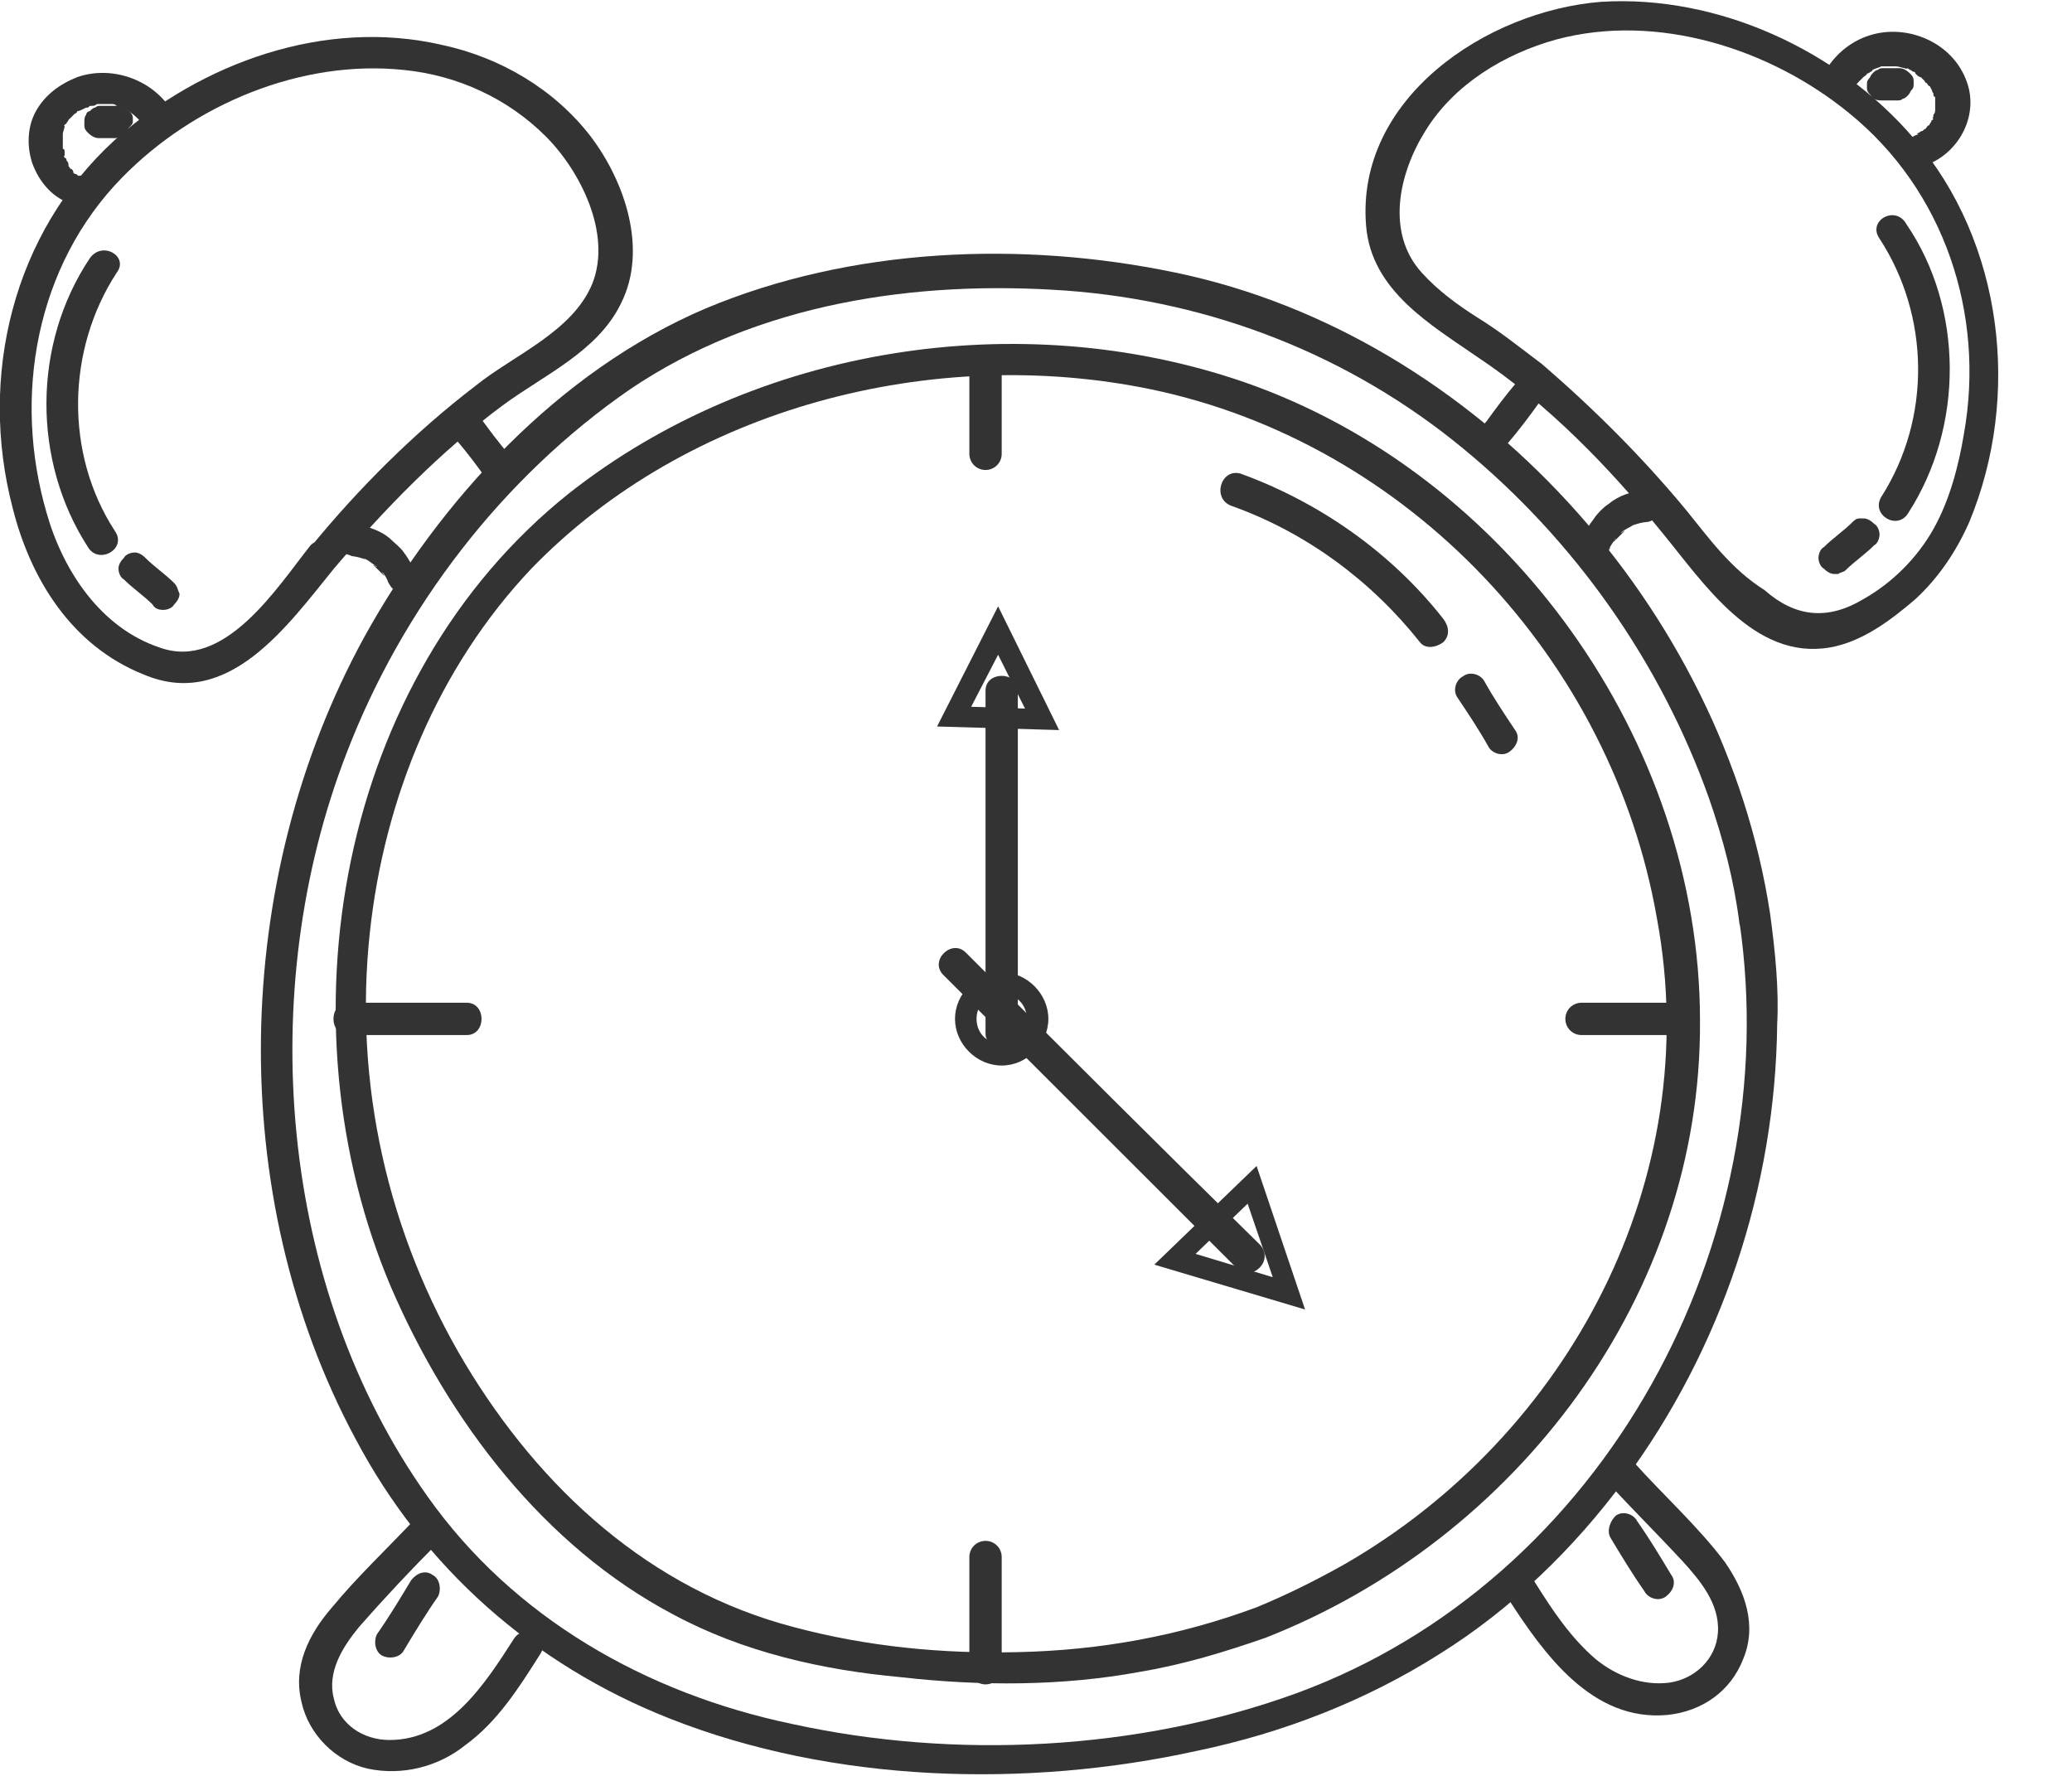 <svg width="56" height="48" viewBox="0 0 56 48" fill="none" xmlns="http://www.w3.org/2000/svg" xmlns:xlink="http://www.w3.org/1999/xlink">
<path d="M40.755,43.2C41.725,44.703 43.035,46.546 45.073,46.352C45.995,46.255 46.771,45.721 47.11,44.849C47.499,43.927 47.159,43.006 46.625,42.23C45.898,41.261 44.976,40.436 44.151,39.515C43.763,39.127 43.181,39.709 43.52,40.146C44.151,40.824 44.83,41.503 45.461,42.182C45.946,42.715 46.48,43.346 46.431,44.121C46.383,44.849 45.801,45.382 45.121,45.479C44.394,45.576 43.666,45.285 43.132,44.849C42.453,44.267 41.968,43.539 41.482,42.764C41.24,42.279 40.464,42.715 40.755,43.2Z" fill="#333333"/>
<path d="M43.52,41.552C43.811,42.036 44.102,42.521 44.442,43.006C44.539,43.2 44.83,43.297 45.024,43.152C45.218,43.006 45.315,42.764 45.17,42.57C44.879,42.085 44.588,41.6 44.248,41.115C44.151,40.921 43.86,40.824 43.666,40.97C43.52,41.115 43.423,41.358 43.52,41.552Z" fill="#333333"/>
<path d="M13.876,44.315C13.1,45.527 12.129,47.03 10.528,47.03C9.801,47.03 9.17,46.594 9.024,45.915C8.83,45.188 9.267,44.509 9.703,43.976C10.383,43.2 11.111,42.424 11.838,41.697C12.226,41.309 11.596,40.679 11.208,41.067C10.48,41.842 9.655,42.618 8.976,43.442C8.345,44.17 7.908,45.042 8.151,46.012C8.345,46.885 9.073,47.612 9.946,47.806C10.868,48 11.838,47.758 12.566,47.176C13.439,46.545 14.022,45.624 14.604,44.703C14.895,44.267 14.167,43.83 13.876,44.315Z" fill="#333333"/>
<path d="M11.11,42.715C10.819,43.2 10.528,43.685 10.189,44.17C10.092,44.364 10.14,44.655 10.334,44.752C10.528,44.849 10.819,44.8 10.916,44.606C11.208,44.121 11.499,43.636 11.838,43.152C11.935,42.958 11.887,42.667 11.693,42.57C11.499,42.424 11.256,42.521 11.11,42.715Z" fill="#333333"/>
<path d="M40.755,11.976C41.046,11.636 41.337,11.249 41.58,10.909C41.677,10.812 41.725,10.715 41.725,10.618C41.725,10.521 41.677,10.376 41.58,10.327C41.483,10.23 41.385,10.182 41.288,10.182C41.191,10.182 41.046,10.23 40.997,10.327C40.706,10.667 40.415,11.055 40.173,11.394C40.075,11.491 40.027,11.588 40.027,11.685C40.027,11.782 40.075,11.927 40.173,11.976C40.27,12.073 40.367,12.121 40.464,12.121C40.561,12.073 40.706,12.024 40.755,11.976Z" fill="#333333"/>
<path d="M43.52,14.788C43.52,14.788 43.52,14.836 43.472,14.885C43.52,14.739 43.617,14.642 43.666,14.545C43.666,14.594 43.617,14.594 43.617,14.642C43.714,14.545 43.811,14.448 43.908,14.351C43.86,14.351 43.86,14.4 43.811,14.4C43.908,14.303 44.054,14.255 44.199,14.158C44.151,14.158 44.151,14.206 44.102,14.206C44.248,14.158 44.394,14.109 44.539,14.109C44.491,14.109 44.442,14.109 44.442,14.109L44.491,14.109C44.588,14.109 44.685,14.061 44.782,13.964C44.879,13.867 44.927,13.77 44.927,13.673C44.927,13.576 44.879,13.43 44.782,13.382C44.685,13.333 44.588,13.236 44.491,13.236C44.102,13.285 43.763,13.382 43.472,13.624C43.326,13.721 43.181,13.867 43.084,14.012C42.938,14.206 42.841,14.351 42.744,14.594C42.695,14.691 42.744,14.836 42.792,14.933C42.841,15.03 42.938,15.127 43.035,15.127C43.132,15.176 43.278,15.127 43.375,15.079C43.423,14.982 43.472,14.885 43.52,14.788Z" fill="#333333"/>
<path d="M45.558,13.77C44.394,12.364 43.084,11.055 41.677,9.842C41.094,9.406 40.561,8.97 39.93,8.582C39.396,8.242 38.863,7.855 38.426,7.37C37.456,6.303 37.795,4.703 38.523,3.539C39.299,2.279 40.658,1.455 42.065,1.067C44.782,0.339 47.838,1.309 49.973,3.055C52.544,5.139 53.66,8.485 53.078,11.733C52.933,12.606 52.69,13.527 52.253,14.303C51.817,15.079 51.137,15.758 50.361,16.194C49.391,16.776 48.518,16.679 47.693,15.952C46.771,15.37 46.189,14.545 45.558,13.77C45.218,13.333 44.588,13.964 44.927,14.4C46.043,15.758 47.402,17.842 49.439,17.503C50.313,17.358 51.089,16.776 51.768,16.194C52.399,15.612 52.884,14.885 53.224,14.109C54.631,10.715 54.146,6.545 51.72,3.733C49.682,1.358 46.431,-0.145 43.278,0.049C40.173,0.291 36.631,2.667 36.922,6.109C37.067,7.855 38.668,8.776 39.93,9.649C41.822,10.909 43.472,12.606 44.927,14.4C45.267,14.788 45.898,14.206 45.558,13.77Z" fill="#333333"/>
<path d="M50.798,6.449C52.156,8.533 52.205,11.297 50.846,13.43C50.555,13.915 51.283,14.352 51.574,13.867C53.078,11.539 53.078,8.339 51.526,6.061C51.235,5.527 50.458,5.964 50.798,6.449Z" fill="#333333"/>
<path d="M49.876,15.418C50.119,15.176 50.41,14.982 50.652,14.739C50.749,14.691 50.798,14.546 50.798,14.449C50.798,14.352 50.749,14.206 50.652,14.158C50.555,14.061 50.458,14.012 50.361,14.012C50.313,14.012 50.264,14.012 50.264,14.012C50.167,14.012 50.119,14.061 50.07,14.109C49.828,14.352 49.536,14.546 49.294,14.788C49.197,14.836 49.148,14.982 49.148,15.079C49.148,15.176 49.197,15.321 49.294,15.37C49.391,15.467 49.488,15.515 49.585,15.515C49.633,15.515 49.682,15.515 49.682,15.515C49.731,15.467 49.828,15.467 49.876,15.418Z" fill="#333333"/>
<path d="M50.022,2.521C50.119,2.327 50.167,2.279 50.313,2.133C50.313,2.133 50.41,2.036 50.361,2.085C50.41,2.036 50.458,2.036 50.458,1.988C50.507,1.988 50.555,1.939 50.555,1.939C50.555,1.939 50.604,1.939 50.604,1.891C50.652,1.842 50.555,1.891 50.604,1.891C50.701,1.842 50.749,1.842 50.846,1.794L50.895,1.794C50.943,1.794 50.992,1.794 51.041,1.794C51.089,1.794 51.138,1.794 51.186,1.794L51.235,1.794C51.332,1.794 51.429,1.842 51.477,1.842C51.477,1.842 51.574,1.891 51.526,1.842C51.574,1.842 51.623,1.891 51.623,1.891C51.671,1.891 51.671,1.939 51.72,1.939C51.72,1.939 51.768,1.939 51.768,1.988L51.817,2.036C51.817,2.036 51.865,2.085 51.914,2.085C51.962,2.133 51.962,2.133 52.011,2.182C52.011,2.182 52.059,2.279 52.059,2.23C52.108,2.279 52.108,2.327 52.156,2.327L52.205,2.424C52.205,2.376 52.205,2.473 52.253,2.521C52.253,2.57 52.253,2.618 52.302,2.618L52.302,2.667C52.302,2.618 52.302,2.618 52.302,2.667C52.302,2.764 52.302,2.812 52.302,2.909L52.302,2.958C52.302,3.006 52.302,3.055 52.253,3.103L52.253,3.152C52.253,3.152 52.205,3.249 52.253,3.2C52.253,3.2 52.253,3.249 52.205,3.249C52.205,3.297 52.156,3.346 52.156,3.346C52.156,3.346 52.156,3.394 52.108,3.394C52.059,3.442 52.059,3.491 52.011,3.491L51.962,3.539C52.011,3.491 51.914,3.588 51.962,3.539C51.914,3.539 51.865,3.588 51.865,3.588C51.865,3.588 51.817,3.588 51.817,3.636C51.914,3.588 51.768,3.685 51.817,3.636C51.574,3.733 51.429,3.927 51.526,4.17C51.574,4.364 51.817,4.558 52.059,4.461C52.981,4.121 53.515,3.055 53.127,2.133C52.739,1.164 51.623,0.679 50.652,0.921C50.07,1.067 49.585,1.455 49.294,1.988C49.197,2.182 49.245,2.473 49.439,2.57C49.634,2.812 49.925,2.764 50.022,2.521Z" fill="#333333"/>
<path d="M50.846,2.715C50.992,2.715 51.137,2.715 51.283,2.715C51.332,2.715 51.38,2.715 51.429,2.667C51.477,2.667 51.526,2.618 51.574,2.57C51.623,2.521 51.623,2.473 51.671,2.424C51.72,2.376 51.72,2.327 51.72,2.279C51.72,2.23 51.72,2.182 51.72,2.182C51.72,2.085 51.671,2.036 51.623,1.988C51.526,1.891 51.429,1.843 51.332,1.843C51.186,1.843 51.04,1.843 50.895,1.843C50.846,1.843 50.798,1.843 50.749,1.891C50.701,1.891 50.652,1.939 50.604,1.988C50.555,2.036 50.555,2.085 50.507,2.133C50.458,2.182 50.458,2.23 50.458,2.279C50.458,2.327 50.458,2.376 50.458,2.376C50.458,2.473 50.507,2.521 50.555,2.57C50.604,2.667 50.701,2.715 50.846,2.715Z" fill="#333333"/>
<path d="M13.779,12.315C13.488,11.976 13.197,11.588 12.954,11.249C12.906,11.152 12.76,11.152 12.663,11.152C12.566,11.152 12.421,11.2 12.372,11.297C12.275,11.394 12.226,11.491 12.226,11.588C12.226,11.636 12.226,11.685 12.226,11.685C12.226,11.782 12.275,11.83 12.323,11.879C12.615,12.218 12.906,12.606 13.148,12.946C13.197,13.043 13.342,13.091 13.439,13.091C13.536,13.091 13.682,13.043 13.73,12.946C13.828,12.849 13.876,12.752 13.876,12.655C13.876,12.606 13.876,12.558 13.876,12.558C13.876,12.461 13.828,12.364 13.779,12.315Z" fill="#333333"/>
<path d="M11.256,15.515C11.159,15.321 11.062,15.127 10.916,14.933C10.819,14.788 10.674,14.691 10.528,14.546C10.237,14.303 9.849,14.206 9.509,14.158C9.412,14.158 9.267,14.206 9.218,14.303C9.121,14.4 9.073,14.497 9.073,14.594C9.073,14.691 9.121,14.837 9.218,14.885C9.315,14.982 9.412,14.982 9.509,15.03L9.558,15.03C9.509,15.03 9.461,15.03 9.461,15.03C9.606,15.03 9.752,15.079 9.898,15.127C9.849,15.127 9.849,15.079 9.801,15.079C9.946,15.127 10.043,15.224 10.189,15.321C10.14,15.321 10.14,15.273 10.092,15.273C10.189,15.37 10.286,15.467 10.383,15.564C10.383,15.515 10.334,15.515 10.334,15.467C10.431,15.564 10.48,15.709 10.528,15.806C10.528,15.758 10.48,15.758 10.48,15.709C10.528,15.806 10.577,15.903 10.674,15.952C10.771,16 10.916,16.049 11.013,16C11.11,15.952 11.208,15.903 11.256,15.806C11.256,15.758 11.305,15.612 11.256,15.515Z" fill="#333333"/>
<path d="M9.024,15.37C10.383,13.77 11.887,12.218 13.585,10.958C14.701,10.133 16.156,9.503 16.787,8.194C17.515,6.739 16.884,4.897 15.962,3.685C14.992,2.424 13.536,1.552 11.935,1.212C8.782,0.485 5.434,1.697 3.105,3.782C0.34,6.303 -0.582,10.182 0.34,13.721C0.825,15.661 1.941,17.455 3.881,18.23C6.162,19.2 7.763,16.921 9.024,15.37C9.364,14.933 8.782,14.352 8.393,14.739C7.472,15.903 6.065,18.133 4.318,17.503C2.717,16.97 1.698,15.418 1.261,13.867C0.34,10.715 0.97,7.176 3.299,4.8C5.24,2.812 8.151,1.6 10.916,1.891C12.372,2.036 13.73,2.667 14.749,3.685C15.671,4.606 16.544,6.303 16.011,7.661C15.477,8.97 13.876,9.6 12.857,10.424C11.208,11.685 9.703,13.188 8.393,14.788C8.054,15.176 8.685,15.806 9.024,15.37Z" fill="#333333"/>
<path d="M2.426,6.982C0.873,9.309 0.873,12.461 2.377,14.788C2.668,15.273 3.445,14.836 3.105,14.352C1.747,12.267 1.795,9.455 3.154,7.37C3.493,6.933 2.765,6.497 2.426,6.982Z" fill="#333333"/>
<path d="M4.706,15.758C4.463,15.515 4.172,15.321 3.93,15.079C3.833,14.982 3.736,14.933 3.639,14.933C3.542,14.933 3.396,14.982 3.348,15.079C3.251,15.176 3.202,15.273 3.202,15.37C3.202,15.467 3.251,15.612 3.348,15.661C3.59,15.903 3.881,16.097 4.124,16.339C4.172,16.436 4.269,16.485 4.415,16.485C4.512,16.485 4.658,16.436 4.706,16.339C4.803,16.242 4.852,16.145 4.852,16.049C4.803,15.952 4.803,15.855 4.706,15.758Z" fill="#333333"/>
<path d="M4.706,3.103C4.221,2.182 3.057,1.746 2.086,2.085C1.601,2.279 1.213,2.57 0.97,3.006C0.728,3.443 0.728,3.976 0.873,4.412C1.067,4.946 1.455,5.382 1.989,5.527C2.232,5.624 2.474,5.43 2.523,5.236C2.571,5.043 2.426,4.8 2.183,4.752C2.086,4.703 2.232,4.752 2.135,4.752C2.086,4.752 2.086,4.703 2.038,4.703C2.038,4.703 1.941,4.655 1.989,4.703C1.989,4.606 1.941,4.558 1.892,4.558C1.892,4.509 1.844,4.509 1.844,4.461C1.892,4.509 1.844,4.461 1.844,4.412C1.844,4.364 1.795,4.364 1.795,4.315C1.795,4.315 1.795,4.267 1.747,4.267C1.747,4.267 1.698,4.17 1.747,4.218C1.747,4.267 1.747,4.17 1.747,4.121C1.747,4.073 1.747,4.024 1.698,4.024L1.698,3.927C1.698,3.879 1.698,3.879 1.698,3.83C1.698,3.782 1.698,3.733 1.698,3.685L1.698,3.636C1.698,3.539 1.747,3.491 1.747,3.394C1.698,3.443 1.747,3.346 1.795,3.346C1.795,3.297 1.844,3.297 1.844,3.249C1.892,3.2 1.844,3.249 1.892,3.2C1.844,3.249 1.892,3.2 1.941,3.152C1.941,3.152 1.989,3.103 2.038,3.055C1.989,3.103 2.086,3.055 2.086,3.006C2.135,3.006 2.232,2.958 2.329,2.909L2.377,2.909C2.426,2.861 2.426,2.861 2.474,2.861C2.523,2.861 2.571,2.861 2.62,2.812L2.668,2.812C2.765,2.812 2.862,2.812 2.96,2.812L3.008,2.812C3.057,2.812 3.105,2.812 3.154,2.861C3.493,2.958 3.784,3.2 3.978,3.539C4.075,3.733 4.367,3.782 4.561,3.685C4.755,3.539 4.803,3.297 4.706,3.103Z" fill="#333333"/>
<path d="M3.154,2.861C3.008,2.861 2.862,2.861 2.717,2.861C2.668,2.861 2.62,2.861 2.571,2.909C2.523,2.909 2.474,2.958 2.426,3.006C2.377,3.006 2.329,3.055 2.329,3.103C2.28,3.152 2.28,3.249 2.28,3.297C2.28,3.346 2.28,3.394 2.28,3.394C2.28,3.491 2.329,3.54 2.377,3.588C2.474,3.685 2.571,3.733 2.668,3.733C2.814,3.733 2.96,3.733 3.105,3.733C3.154,3.733 3.202,3.733 3.251,3.685C3.299,3.685 3.348,3.636 3.396,3.588C3.445,3.54 3.445,3.491 3.493,3.443C3.542,3.394 3.59,3.346 3.59,3.297C3.59,3.249 3.59,3.2 3.59,3.2C3.59,3.103 3.542,3.055 3.493,3.006C3.348,2.909 3.251,2.861 3.154,2.861Z" fill="#333333"/>
<path d="M27.073,28.8C26.393,28.8 25.811,28.218 25.811,27.539C25.811,26.861 26.393,26.279 27.073,26.279C27.752,26.279 28.334,26.861 28.334,27.539C28.334,28.218 27.752,28.8 27.073,28.8ZM27.073,26.861C26.685,26.861 26.393,27.152 26.393,27.539C26.393,27.927 26.685,28.218 27.073,28.218C27.461,28.218 27.752,27.927 27.752,27.539C27.752,27.152 27.461,26.861 27.073,26.861Z" fill="#333333"/>
<path d="M25.52,26.376C28.14,28.994 30.809,31.661 33.428,34.279C33.817,34.667 34.447,34.085 34.059,33.649C31.391,31.03 28.771,28.412 26.102,25.746C25.714,25.358 25.083,25.988 25.52,26.376Z" fill="#333333"/>
<path d="M35.272,35.394L31.197,34.182L33.962,31.515L35.272,35.394ZM32.313,33.891L34.399,34.521L33.72,32.534L32.313,33.891Z" fill="#333333"/>
<path d="M26.636,18.667C26.636,21.77 26.636,24.873 26.636,27.927C26.636,28.461 27.509,28.461 27.509,27.927C27.509,24.824 27.509,21.721 27.509,18.667C27.509,18.134 26.636,18.134 26.636,18.667Z" fill="#333333"/>
<path d="M28.625,19.733L25.326,19.636L26.976,16.388L28.625,19.733ZM26.248,19.103L27.703,19.152L26.976,17.697L26.248,19.103Z" fill="#333333"/>
<path d="M47.838,24.679C46.577,16.485 39.93,9.067 31.779,7.37C27.606,6.497 22.997,6.691 19.067,8.339C15.089,10.036 11.887,13.527 9.849,17.212C6.259,23.758 6.065,32.291 9.606,38.885C11.45,42.376 14.41,44.994 18.097,46.449C22.512,48.194 27.752,48.339 32.361,47.321C34.69,46.836 36.922,45.964 38.911,44.703C40.852,43.491 42.55,41.842 43.908,40C46.528,36.461 47.984,32.097 48.032,27.685C48.081,26.764 47.984,25.745 47.838,24.679C47.741,24.145 46.916,24.388 47.013,24.921C48.275,33.552 43.375,42.715 35.03,45.77C30.76,47.321 25.811,47.564 21.396,46.594C17.466,45.77 13.876,43.733 11.547,40.436C7.52,34.764 6.889,26.764 9.364,20.364C10.868,16.436 13.585,12.897 17.03,10.521C20.474,8.194 24.744,7.564 28.819,7.855C32.749,8.145 36.485,9.6 39.542,12.121C42.55,14.594 44.879,17.891 46.189,21.576C46.577,22.691 46.868,23.806 47.013,24.97C47.11,25.455 47.935,25.212 47.838,24.679Z" fill="#333333"/>
<path d="M33.962,43.443C31.876,44.218 29.741,44.606 27.509,44.655C25.472,44.703 23.434,44.509 21.445,43.976C17.563,42.958 14.604,40.243 12.566,36.849C10.48,33.358 9.558,29.285 9.995,25.212C10.383,21.576 11.838,18.036 14.361,15.37C18.582,11.006 25.229,9.309 31.1,10.521C38.086,11.976 43.569,17.842 44.782,24.824C46.092,31.855 42.404,38.788 36.34,42.279C35.563,42.715 34.787,43.103 33.962,43.443C33.429,43.636 33.671,44.461 34.205,44.267C40.997,41.6 45.995,35.006 45.946,27.588C45.946,20.024 40.755,12.8 33.623,10.327C27.558,8.242 20.426,9.358 15.38,13.333C9.121,18.327 7.52,27.636 10.577,34.812C12.129,38.4 14.701,41.794 18.194,43.636C20.086,44.655 22.221,45.139 24.356,45.333C26.491,45.576 28.722,45.576 30.809,45.188C31.973,44.994 33.089,44.655 34.205,44.267C34.739,44.073 34.496,43.2 33.962,43.443Z" fill="#333333"/>
<path d="M26.199,10.036C26.199,10.473 26.199,10.909 26.199,11.297C26.491,11.297 26.782,11.297 27.073,11.297C27.073,11.006 27.073,10.667 27.073,10.376C26.782,10.376 26.491,10.376 26.199,10.376C26.199,10.715 26.199,11.055 26.199,11.394C26.199,11.636 26.394,11.83 26.636,11.83C26.879,11.83 27.073,11.636 27.073,11.394C27.073,11.006 27.073,10.667 27.073,10.279C26.782,10.279 26.491,10.279 26.199,10.279C26.199,10.667 26.199,11.006 26.199,11.394C26.199,11.636 26.394,11.83 26.636,11.83C26.879,11.83 27.073,11.636 27.073,11.394C27.073,11.103 27.073,10.812 27.073,10.521C27.073,10.279 26.879,10.085 26.636,10.085C26.394,10.085 26.199,10.279 26.199,10.521C26.199,11.103 26.199,11.685 26.199,12.267C26.491,12.267 26.782,12.267 27.073,12.267C27.073,11.879 27.073,11.491 27.073,11.103C27.073,10.861 26.879,10.667 26.636,10.667C26.394,10.667 26.199,10.861 26.199,11.103C26.199,11.491 26.199,11.879 26.199,12.267C26.199,12.509 26.394,12.703 26.636,12.703C26.879,12.703 27.073,12.509 27.073,12.267C27.073,11.685 27.073,11.103 27.073,10.521C26.782,10.521 26.491,10.521 26.199,10.521C26.199,10.812 26.199,11.103 26.199,11.394C26.491,11.394 26.782,11.394 27.073,11.394C27.073,11.006 27.073,10.667 27.073,10.279C27.073,10.036 26.879,9.842 26.636,9.842C26.394,9.842 26.199,10.036 26.199,10.279C26.199,10.667 26.199,11.006 26.199,11.394C26.491,11.394 26.782,11.394 27.073,11.394C27.073,11.055 27.073,10.715 27.073,10.376C27.073,10.133 26.879,9.939 26.636,9.939C26.394,9.939 26.199,10.133 26.199,10.376C26.199,10.667 26.199,11.006 26.199,11.297C26.199,11.539 26.394,11.733 26.636,11.733C26.879,11.733 27.073,11.539 27.073,11.297C27.073,10.861 27.073,10.424 27.073,10.036C27.073,9.794 26.879,9.6 26.636,9.6C26.394,9.6 26.199,9.794 26.199,10.036Z" fill="#333333"/>
<path d="M26.199,42.085C26.199,43.054 26.199,43.976 26.199,44.945C26.491,44.945 26.782,44.945 27.073,44.945C27.073,44.654 27.073,44.315 27.073,44.024C26.782,44.024 26.491,44.024 26.199,44.024C26.199,44.364 26.199,44.703 26.199,45.042C26.199,45.285 26.394,45.479 26.636,45.479C26.879,45.479 27.073,45.285 27.073,45.042C27.073,44.654 27.073,44.315 27.073,43.927C26.782,43.927 26.491,43.927 26.199,43.927C26.199,44.315 26.199,44.654 26.199,45.042C26.199,45.285 26.394,45.479 26.636,45.479C26.879,45.479 27.073,45.285 27.073,45.042C27.073,44.751 27.073,44.461 27.073,44.17C27.073,43.927 26.879,43.733 26.636,43.733C26.394,43.733 26.199,43.927 26.199,44.17C26.199,44.461 26.199,44.8 26.199,45.091C26.491,45.091 26.782,45.091 27.073,45.091C27.073,44.994 27.073,44.848 27.073,44.751C27.073,44.509 26.879,44.315 26.636,44.315C26.394,44.315 26.199,44.509 26.199,44.751C26.199,44.848 26.199,44.994 26.199,45.091C26.199,45.333 26.394,45.527 26.636,45.527C26.879,45.527 27.073,45.333 27.073,45.091C27.073,44.8 27.073,44.461 27.073,44.17C26.782,44.17 26.491,44.17 26.199,44.17C26.199,44.461 26.199,44.751 26.199,45.042C26.491,45.042 26.782,45.042 27.073,45.042C27.073,44.654 27.073,44.315 27.073,43.927C27.073,43.685 26.879,43.491 26.636,43.491C26.394,43.491 26.199,43.685 26.199,43.927C26.199,44.315 26.199,44.654 26.199,45.042C26.491,45.042 26.782,45.042 27.073,45.042C27.073,44.703 27.073,44.364 27.073,44.024C27.073,43.782 26.879,43.588 26.636,43.588C26.394,43.588 26.199,43.782 26.199,44.024C26.199,44.315 26.199,44.654 26.199,44.945C26.199,45.188 26.394,45.382 26.636,45.382C26.879,45.382 27.073,45.188 27.073,44.945C27.073,43.976 27.073,43.054 27.073,42.085C27.073,41.842 26.879,41.648 26.636,41.648C26.394,41.648 26.199,41.842 26.199,42.085Z" fill="#333333"/>
<path d="M9.558,27.976C9.8,27.976 10.092,27.976 10.334,27.976C10.334,27.685 10.334,27.394 10.334,27.103C10.043,27.103 9.703,27.103 9.412,27.103C9.412,27.394 9.412,27.685 9.412,27.976C9.752,27.976 10.092,27.976 10.431,27.976C10.965,27.976 10.965,27.103 10.431,27.103C10.189,27.103 9.995,27.103 9.752,27.103C9.752,27.394 9.752,27.685 9.752,27.976C9.995,27.976 10.189,27.976 10.431,27.976C10.965,27.976 10.965,27.103 10.431,27.103C10.14,27.103 9.849,27.103 9.558,27.103C9.024,27.103 9.024,27.976 9.558,27.976C10.577,27.976 11.596,27.976 12.615,27.976C12.615,27.685 12.615,27.394 12.615,27.103C11.79,27.103 10.965,27.103 10.14,27.103C9.606,27.103 9.606,27.976 10.14,27.976C10.965,27.976 11.79,27.976 12.615,27.976C13.148,27.976 13.148,27.103 12.615,27.103C11.596,27.103 10.577,27.103 9.558,27.103C9.558,27.394 9.558,27.685 9.558,27.976C9.849,27.976 10.14,27.976 10.431,27.976C10.431,27.685 10.431,27.394 10.431,27.103C10.189,27.103 9.995,27.103 9.752,27.103C9.218,27.103 9.218,27.976 9.752,27.976C9.995,27.976 10.189,27.976 10.431,27.976C10.431,27.685 10.431,27.394 10.431,27.103C10.092,27.103 9.752,27.103 9.412,27.103C8.879,27.103 8.879,27.976 9.412,27.976C9.703,27.976 10.043,27.976 10.334,27.976C10.868,27.976 10.868,27.103 10.334,27.103C10.092,27.103 9.8,27.103 9.558,27.103C9.024,27.103 9.024,27.976 9.558,27.976Z" fill="#333333"/>
<path d="M42.744,27.976C43.181,27.976 43.617,27.976 44.005,27.976C44.005,27.685 44.005,27.394 44.005,27.103C43.714,27.103 43.375,27.103 43.084,27.103C43.084,27.394 43.084,27.685 43.084,27.976C43.423,27.976 43.763,27.976 44.102,27.976C44.345,27.976 44.539,27.782 44.539,27.539C44.539,27.297 44.345,27.103 44.102,27.103C43.714,27.103 43.375,27.103 42.986,27.103C42.986,27.394 42.986,27.685 42.986,27.976C43.375,27.976 43.714,27.976 44.102,27.976C44.345,27.976 44.539,27.782 44.539,27.539C44.539,27.297 44.345,27.103 44.102,27.103C43.811,27.103 43.52,27.103 43.229,27.103C42.986,27.103 42.792,27.297 42.792,27.539C42.792,27.782 42.986,27.976 43.229,27.976C43.957,27.976 44.685,27.976 45.412,27.976C45.412,27.685 45.412,27.394 45.412,27.103C44.879,27.103 44.345,27.103 43.763,27.103C43.52,27.103 43.326,27.297 43.326,27.539C43.326,27.782 43.52,27.976 43.763,27.976C44.296,27.976 44.83,27.976 45.412,27.976C45.655,27.976 45.849,27.782 45.849,27.539C45.849,27.297 45.655,27.103 45.412,27.103C44.685,27.103 43.957,27.103 43.229,27.103C43.229,27.394 43.229,27.685 43.229,27.976C43.52,27.976 43.811,27.976 44.102,27.976C44.102,27.685 44.102,27.394 44.102,27.103C43.714,27.103 43.375,27.103 42.986,27.103C42.744,27.103 42.55,27.297 42.55,27.539C42.55,27.782 42.744,27.976 42.986,27.976C43.375,27.976 43.714,27.976 44.102,27.976C44.102,27.685 44.102,27.394 44.102,27.103C43.763,27.103 43.423,27.103 43.084,27.103C42.841,27.103 42.647,27.297 42.647,27.539C42.647,27.782 42.841,27.976 43.084,27.976C43.375,27.976 43.714,27.976 44.005,27.976C44.248,27.976 44.442,27.782 44.442,27.539C44.442,27.297 44.248,27.103 44.005,27.103C43.569,27.103 43.132,27.103 42.744,27.103C42.501,27.103 42.307,27.297 42.307,27.539C42.307,27.782 42.501,27.976 42.744,27.976Z" fill="#333333"/>
<path d="M33.283,13.673C35.321,14.4 37.067,15.709 38.377,17.358C38.523,17.552 38.814,17.503 39.008,17.358C39.202,17.164 39.154,16.921 39.008,16.727C37.601,14.933 35.66,13.576 33.526,12.8C32.992,12.655 32.749,13.479 33.283,13.673Z" fill="#333333"/>
<path d="M39.396,18.861C39.687,19.297 39.978,19.733 40.221,20.17C40.318,20.364 40.609,20.461 40.803,20.315C40.997,20.17 41.094,19.927 40.949,19.733C40.658,19.297 40.367,18.861 40.124,18.424C40.027,18.23 39.736,18.133 39.542,18.279C39.348,18.376 39.251,18.667 39.396,18.861Z" fill="#333333"/>
</svg>
